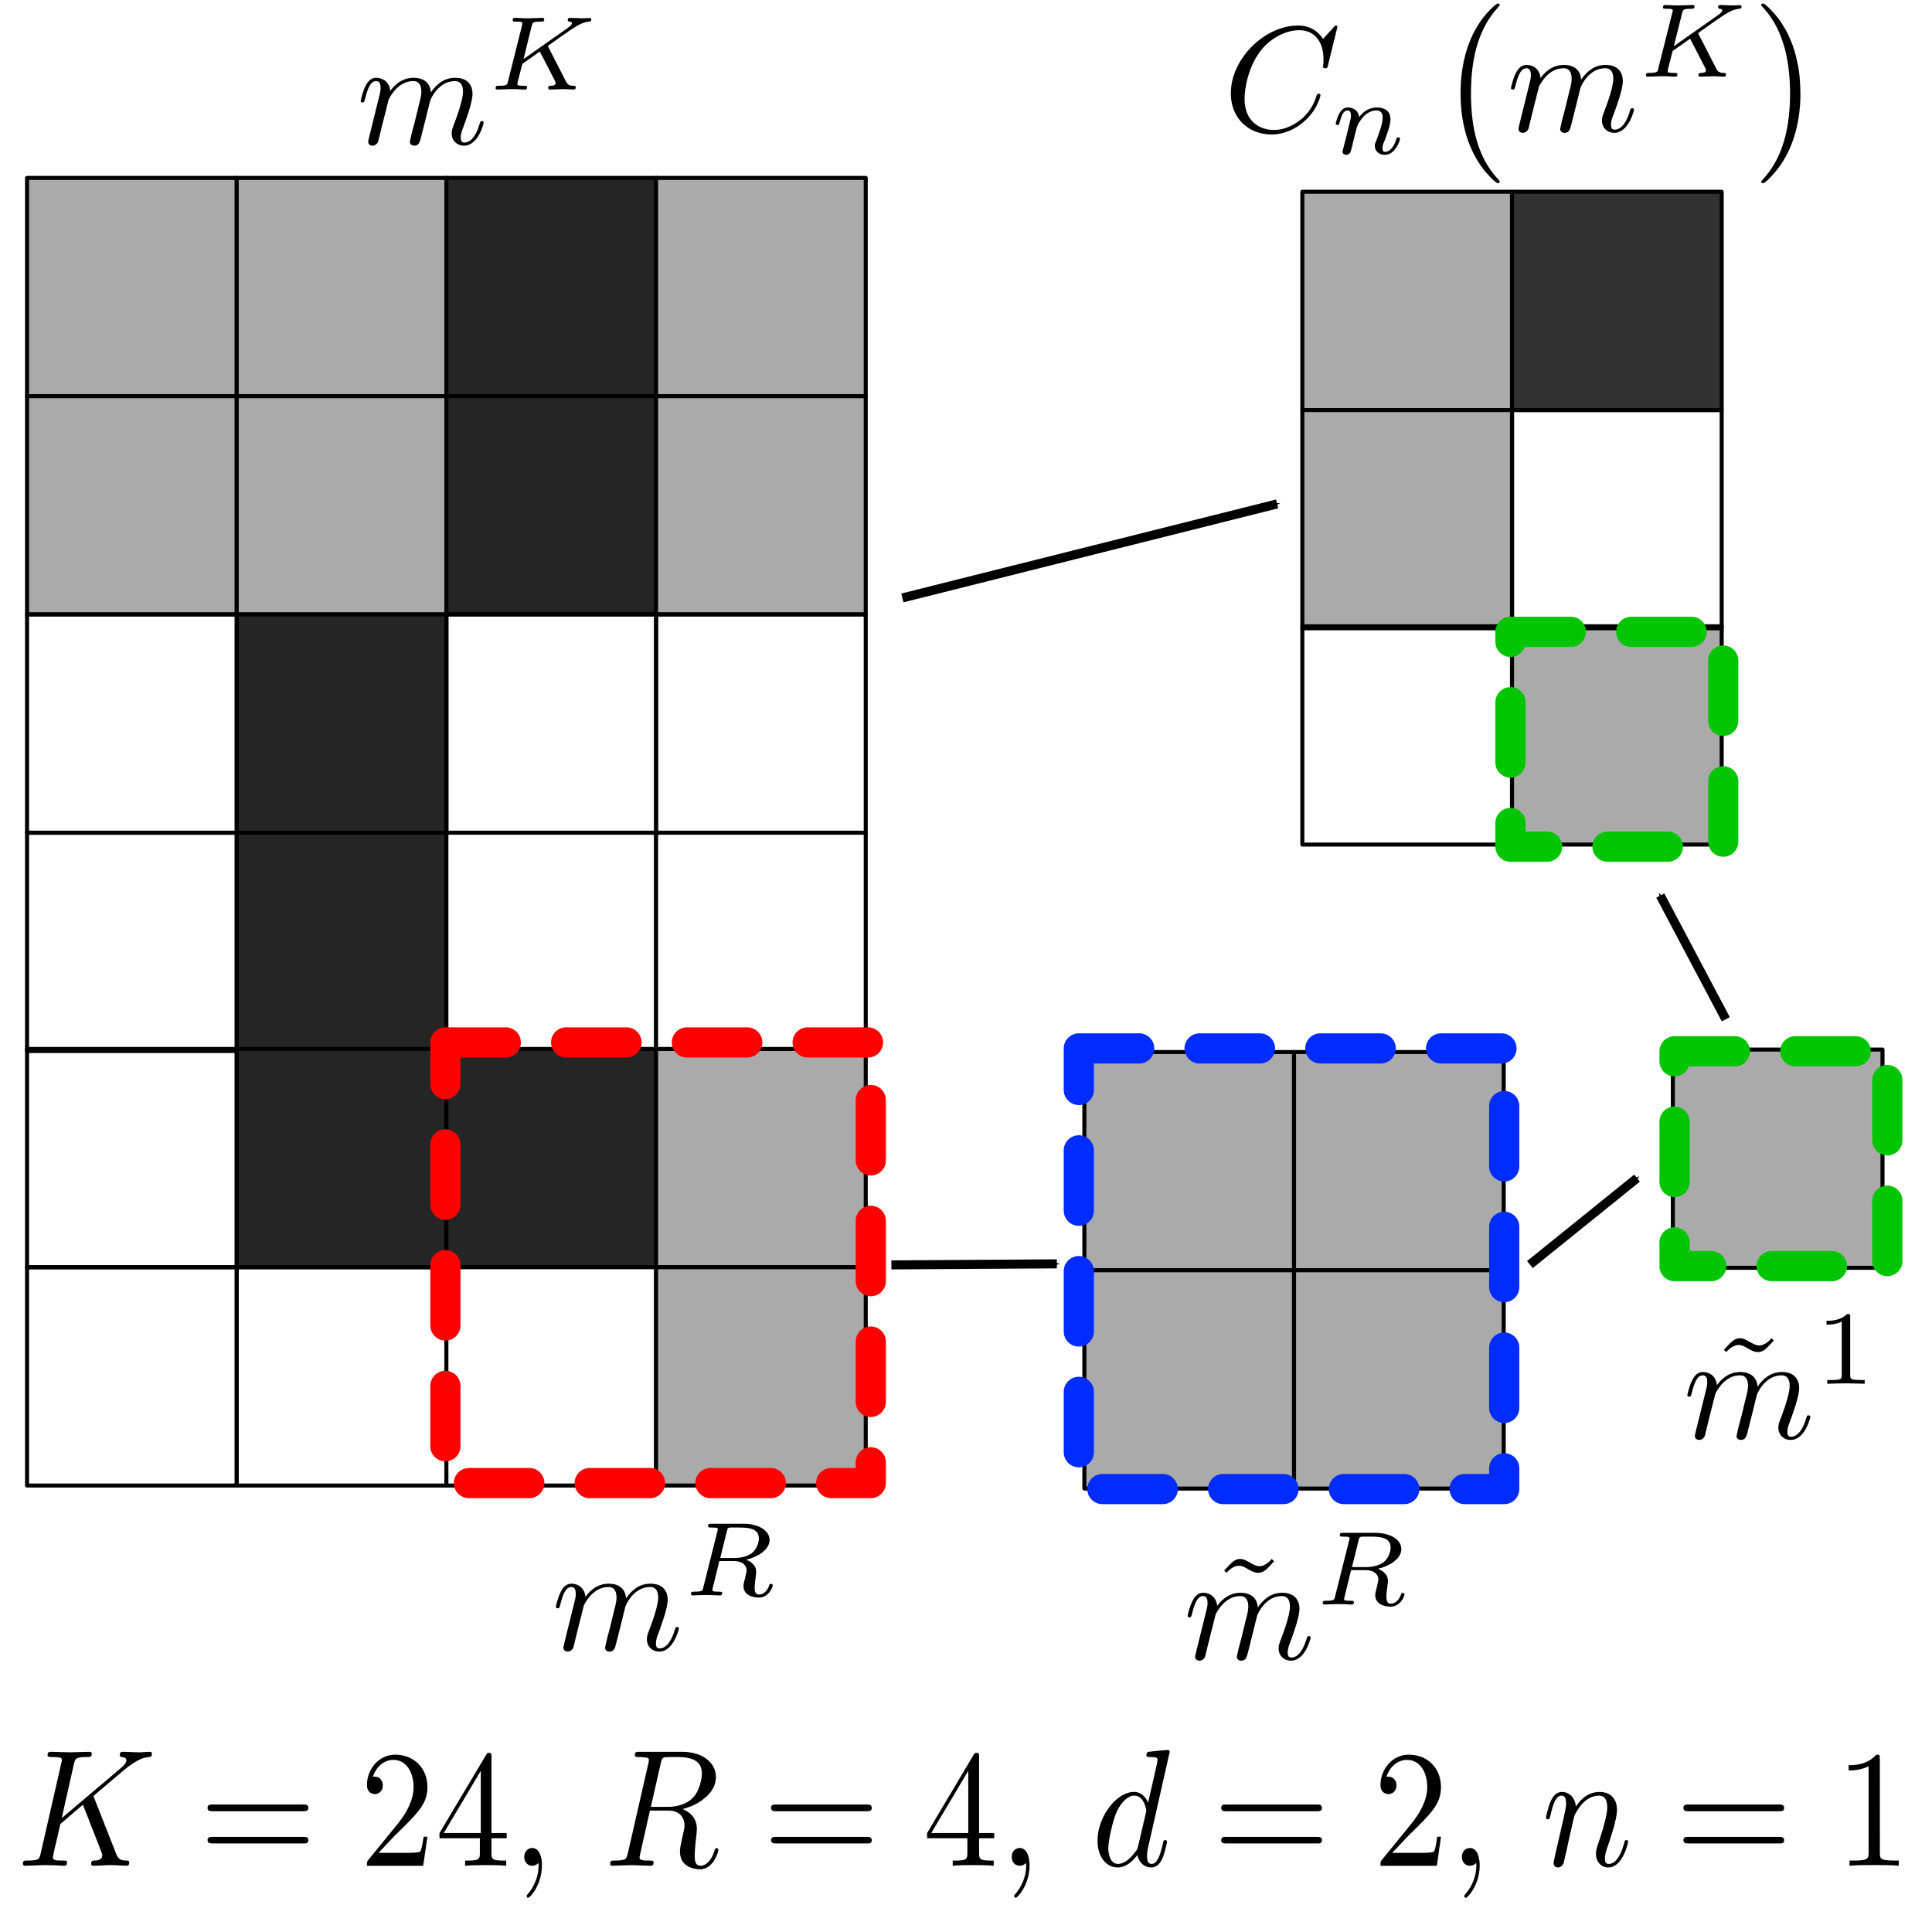 <?xml version="1.0" encoding="UTF-8" standalone="no"?>
<!-- Created with Inkscape (http://www.inkscape.org/) -->

<svg
   xmlns:ns0="http://www.iki.fi/pav/software/textext/"
   xmlns:dc="http://purl.org/dc/elements/1.1/"
   xmlns:cc="http://creativecommons.org/ns#"
   xmlns:rdf="http://www.w3.org/1999/02/22-rdf-syntax-ns#"
   xmlns:svg="http://www.w3.org/2000/svg"
   xmlns="http://www.w3.org/2000/svg"
   xmlns:sodipodi="http://sodipodi.sourceforge.net/DTD/sodipodi-0.dtd"
   xmlns:inkscape="http://www.inkscape.org/namespaces/inkscape"
   width="640"
   height="640"
   id="svg2"
   version="1.1"
   inkscape:version="0.48.3.1 r9886"
   sodipodi:docname="map_compression.pdf">
  <sodipodi:namedview
     id="base"
     pagecolor="#ffffff"
     bordercolor="#666666"
     borderopacity="1.0"
     inkscape:pageopacity="0.0"
     inkscape:pageshadow="2"
     inkscape:zoom="1"
     inkscape:cx="203.47938"
     inkscape:cy="310.41737"
     inkscape:document-units="px"
     inkscape:current-layer="layer1"
     showgrid="false"
     inkscape:snap-bbox="true"
     inkscape:bbox-paths="true"
     inkscape:bbox-nodes="true"
     inkscape:snap-bbox-edge-midpoints="true"
     inkscape:snap-bbox-midpoints="true"
     inkscape:window-width="1920"
     inkscape:window-height="1056"
     inkscape:window-x="0"
     inkscape:window-y="24"
     inkscape:window-maximized="1"
     inkscape:snap-global="false" />
  <defs
     id="defs4">
    <marker
       style="overflow:visible"
       id="Arrow1Mend"
       refX="0"
       refY="0"
       orient="auto"
       inkscape:stockid="Arrow1Mend">
      <path
         inkscape:connector-curvature="0"
         transform="matrix(-0.4,0,0,-0.4,-4,0)"
         style="fill-rule:evenodd;stroke:#000000;stroke-width:1pt"
         d="M 0,0 5,-5 -12.5,0 5,5 0,0 z"
         id="path4704" />
    </marker>
    <marker
       style="overflow:visible"
       id="Arrow1Mend-3"
       refX="0"
       refY="0"
       orient="auto"
       inkscape:stockid="Arrow1Mend">
      <path
         transform="matrix(-0.4,0,0,-0.4,-4,0)"
         style="fill-rule:evenodd;stroke:#000000;stroke-width:1pt"
         d="M 0,0 5,-5 -12.5,0 5,5 0,0 z"
         id="path4704-5"
         inkscape:connector-curvature="0" />
    </marker>
    <marker
       style="overflow:visible"
       id="marker5745"
       refX="0"
       refY="0"
       orient="auto"
       inkscape:stockid="Arrow1Mend">
      <path
         transform="matrix(-0.4,0,0,-0.4,-4,0)"
         style="fill-rule:evenodd;stroke:#000000;stroke-width:1pt"
         d="M 0,0 5,-5 -12.5,0 5,5 0,0 z"
         id="path5747"
         inkscape:connector-curvature="0" />
    </marker>
    <marker
       style="overflow:visible"
       id="marker5749"
       refX="0"
       refY="0"
       orient="auto"
       inkscape:stockid="Arrow1Mend">
      <path
         transform="matrix(-0.4,0,0,-0.4,-4,0)"
         style="fill-rule:evenodd;stroke:#000000;stroke-width:1pt"
         d="M 0,0 5,-5 -12.5,0 5,5 0,0 z"
         id="path5751"
         inkscape:connector-curvature="0" />
    </marker>
    <marker
       style="overflow:visible"
       id="marker5753"
       refX="0"
       refY="0"
       orient="auto"
       inkscape:stockid="Arrow1Mend">
      <path
         transform="matrix(-0.4,0,0,-0.4,-4,0)"
         style="fill-rule:evenodd;stroke:#000000;stroke-width:1pt"
         d="M 0,0 5,-5 -12.5,0 5,5 0,0 z"
         id="path5755"
         inkscape:connector-curvature="0" />
    </marker>
  </defs>
  <g
     transform="translate(0,-412.362)"
     inkscape:label="Layer 1"
     inkscape:groupmode="layer"
     id="layer1">
    <rect
       style="fill:#aaaaaa;fill-opacity:1;stroke:#000000;stroke-width:1.334;stroke-linecap:round;stroke-linejoin:round;stroke-miterlimit:4;stroke-opacity:1;stroke-dasharray:none;stroke-dashoffset:0"
       id="rect3004"
       width="69.456"
       height="72.305"
       x="8.963"
       y="471.293"
       ry="0" />
    <rect
       style="fill:#aaaaaa;fill-opacity:1;stroke:#000000;stroke-width:1.334;stroke-linecap:round;stroke-linejoin:round;stroke-miterlimit:4;stroke-opacity:1;stroke-dasharray:none;stroke-dashoffset:0"
       id="rect3004-1"
       width="69.456"
       height="72.305"
       x="78.419"
       y="471.293"
       ry="0" />
    <rect
       style="fill:#aaaaaa;stroke:#000000;stroke-width:1.334;stroke-linecap:round;stroke-linejoin:round;stroke-miterlimit:4;stroke-opacity:1;stroke-dasharray:none;stroke-dashoffset:0;fill-opacity:1"
       id="rect3004-7"
       width="69.456"
       height="72.305"
       x="8.963"
       y="543.599"
       ry="0" />
    <rect
       style="fill:#aaaaaa;fill-opacity:1;stroke:#000000;stroke-width:1.334;stroke-linecap:round;stroke-linejoin:round;stroke-miterlimit:4;stroke-opacity:1;stroke-dasharray:none;stroke-dashoffset:0"
       id="rect3004-1-3"
       width="69.456"
       height="72.305"
       x="78.419"
       y="543.599"
       ry="0" />
    <rect
       style="fill:#252525;fill-opacity:1;stroke:#000000;stroke-width:1.334;stroke-linecap:round;stroke-linejoin:round;stroke-miterlimit:4;stroke-opacity:1;stroke-dasharray:none;stroke-dashoffset:0"
       id="rect3004-6"
       width="69.456"
       height="72.305"
       x="147.875"
       y="471.293"
       ry="0" />
    <rect
       style="fill:#aaaaaa;fill-opacity:1;stroke:#000000;stroke-width:1.334;stroke-linecap:round;stroke-linejoin:round;stroke-miterlimit:4;stroke-opacity:1;stroke-dasharray:none;stroke-dashoffset:0"
       id="rect3004-1-5"
       width="69.456"
       height="72.305"
       x="217.332"
       y="471.293"
       ry="0" />
    <rect
       style="fill:#252525;fill-opacity:1;stroke:#000000;stroke-width:1.334;stroke-linecap:round;stroke-linejoin:round;stroke-miterlimit:4;stroke-opacity:1;stroke-dasharray:none;stroke-dashoffset:0"
       id="rect3004-7-2"
       width="69.456"
       height="72.305"
       x="147.875"
       y="543.599"
       ry="0" />
    <rect
       style="fill:#aaaaaa;fill-opacity:1;stroke:#000000;stroke-width:1.334;stroke-linecap:round;stroke-linejoin:round;stroke-miterlimit:4;stroke-opacity:1;stroke-dasharray:none;stroke-dashoffset:0"
       id="rect3004-1-3-0"
       width="69.456"
       height="72.305"
       x="217.332"
       y="543.599"
       ry="0" />
    <rect
       style="fill:none;stroke:#000000;stroke-width:1.334;stroke-linecap:round;stroke-linejoin:round;stroke-miterlimit:4;stroke-opacity:1;stroke-dasharray:none;stroke-dashoffset:0"
       id="rect3004-3"
       width="69.456"
       height="72.305"
       x="8.963"
       y="615.904"
       ry="0" />
    <rect
       style="fill:#252525;fill-opacity:1;stroke:#000000;stroke-width:1.334;stroke-linecap:round;stroke-linejoin:round;stroke-miterlimit:4;stroke-opacity:1;stroke-dasharray:none;stroke-dashoffset:0"
       id="rect3004-1-8"
       width="69.456"
       height="72.305"
       x="78.419"
       y="615.904"
       ry="0" />
    <rect
       style="fill:none;stroke:#000000;stroke-width:1.334;stroke-linecap:round;stroke-linejoin:round;stroke-miterlimit:4;stroke-opacity:1;stroke-dasharray:none;stroke-dashoffset:0"
       id="rect3004-7-9"
       width="69.456"
       height="72.305"
       x="8.963"
       y="688.21"
       ry="0" />
    <rect
       style="fill:#252525;fill-opacity:1;stroke:#000000;stroke-width:1.334;stroke-linecap:round;stroke-linejoin:round;stroke-miterlimit:4;stroke-opacity:1;stroke-dasharray:none;stroke-dashoffset:0"
       id="rect3004-1-3-4"
       width="69.456"
       height="72.305"
       x="78.419"
       y="688.21"
       ry="0" />
    <rect
       style="fill:none;stroke:#000000;stroke-width:1.334;stroke-linecap:round;stroke-linejoin:round;stroke-miterlimit:4;stroke-opacity:1;stroke-dasharray:none;stroke-dashoffset:0"
       id="rect3004-6-3"
       width="69.456"
       height="72.305"
       x="147.875"
       y="615.904"
       ry="0" />
    <rect
       style="fill:none;stroke:#000000;stroke-width:1.334;stroke-linecap:round;stroke-linejoin:round;stroke-miterlimit:4;stroke-opacity:1;stroke-dasharray:none;stroke-dashoffset:0"
       id="rect3004-1-5-0"
       width="69.456"
       height="72.305"
       x="217.332"
       y="615.904"
       ry="0" />
    <rect
       style="fill:#ffffff;fill-opacity:1;stroke:#000000;stroke-width:1.334;stroke-linecap:round;stroke-linejoin:round;stroke-miterlimit:4;stroke-opacity:1;stroke-dasharray:none;stroke-dashoffset:0"
       id="rect3004-7-2-1"
       width="69.456"
       height="72.305"
       x="147.875"
       y="688.21"
       ry="0" />
    <rect
       style="fill:#ffffff;fill-opacity:1;stroke:#000000;stroke-width:1.334;stroke-linecap:round;stroke-linejoin:round;stroke-miterlimit:4;stroke-opacity:1;stroke-dasharray:none;stroke-dashoffset:0"
       id="rect3004-1-3-0-8"
       width="69.456"
       height="72.305"
       x="217.332"
       y="688.21"
       ry="0" />
    <rect
       style="fill:#aaaaaa;fill-opacity:1;stroke:#000000;stroke-width:1.334;stroke-linecap:round;stroke-linejoin:round;stroke-miterlimit:4;stroke-opacity:1;stroke-dasharray:none;stroke-dashoffset:0"
       id="rect3004-6-3-8"
       width="69.456"
       height="72.305"
       x="359.213"
       y="760.857"
       ry="0" />
    <rect
       style="fill:#aaaaaa;fill-opacity:1;stroke:#000000;stroke-width:1.334;stroke-linecap:round;stroke-linejoin:round;stroke-miterlimit:4;stroke-opacity:1;stroke-dasharray:none;stroke-dashoffset:0"
       id="rect3004-1-5-0-4"
       width="69.456"
       height="72.305"
       x="428.669"
       y="760.857"
       ry="0" />
    <rect
       style="fill:#aaaaaa;fill-opacity:1;stroke:#000000;stroke-width:1.334;stroke-linecap:round;stroke-linejoin:round;stroke-miterlimit:4;stroke-opacity:1;stroke-dasharray:none;stroke-dashoffset:0"
       id="rect3004-7-2-1-7"
       width="69.456"
       height="72.305"
       x="359.213"
       y="833.163"
       ry="0" />
    <rect
       style="fill:#aaaaaa;fill-opacity:1;stroke:#000000;stroke-width:1.334;stroke-linecap:round;stroke-linejoin:round;stroke-miterlimit:4;stroke-opacity:1;stroke-dasharray:none;stroke-dashoffset:0"
       id="rect3004-1-3-0-8-8"
       width="69.456"
       height="72.305"
       x="428.669"
       y="833.163"
       ry="0" />
    <rect
       style="fill:#aaaaaa;fill-opacity:1;stroke:#000000;stroke-width:1.334;stroke-linecap:round;stroke-linejoin:round;stroke-miterlimit:4;stroke-opacity:1;stroke-dasharray:none;stroke-dashoffset:0"
       id="rect3004-6-3-8-3"
       width="69.456"
       height="72.305"
       x="554.147"
       y="760.037"
       ry="0" />
    <g
       style="font-style:normal;font-variant:normal;font-weight:normal;font-stretch:normal;letter-spacing:normal;word-spacing:normal;text-anchor:start;fill:none;stroke:#000000;stroke-linecap:butt;stroke-linejoin:miter;stroke-miterlimit:10.433;stroke-opacity:1;stroke-dasharray:none;stroke-dashoffset:0"
       id="content"
       transform="matrix(5,0,0,-5,-999.125,3746.276)"
       xml:space="preserve"
       stroke-miterlimit="10.433"
       font-style="normal"
       font-variant="normal"
       font-weight="normal"
       font-stretch="normal"
       font-size-adjust="none"
       letter-spacing="normal"
       word-spacing="normal"
       ns0:text="$m^{K}$"
       ns0:preamble="/home/erik/.config/inkscape/extensions/anyname.ini">
<path
   style="fill:#000000;stroke-width:0"
   inkscape:connector-curvature="0"
   d="m 224.31,657.82 0,-0.01 -0.01,-0.02 0,-0.01 0,-0.02 -0.01,-0.03 -0.01,-0.03 -0.01,-0.03 0,-0.04 -0.01,-0.03 -0.01,-0.03 0,-0.01 -0.01,-0.02 0,-0.01 0,-0.02 0,-0.01 -0.01,-0.01 0,-0.02 0,-0.01 0,-0.01 -0.01,-0.01 0,-0.01 0,-0.01 0,-0.01 0,0 0,-0.01 0,-0.01 c 0,-0.17 0.14,-0.26 0.29,-0.26 0.12,0 0.29,0.08 0.37,0.27 0,0.02 0.12,0.49 0.18,0.74 l 0.22,0.89 c 0.06,0.22 0.12,0.44 0.17,0.67 0.04,0.17 0.12,0.46 0.13,0.5 0.15,0.3 0.68,1.21 1.62,1.21 0.45,0 0.54,-0.37 0.54,-0.7 0,-0.25 -0.07,-0.53 -0.15,-0.82 l -0.28,-1.16 -0.2,-0.75 c -0.04,-0.2 -0.13,-0.54 -0.13,-0.59 0,-0.17 0.14,-0.26 0.29,-0.26 0.31,0 0.37,0.24 0.45,0.56 0.14,0.56 0.51,2.01 0.6,2.4 0.03,0.13 0.55,1.32 1.64,1.32 0.43,0 0.54,-0.34 0.54,-0.7 0,-0.56 -0.42,-1.7 -0.62,-2.22 -0.09,-0.24 -0.13,-0.35 -0.13,-0.55 0,-0.47 0.35,-0.81 0.82,-0.81 0.93,0 1.3,1.45 1.3,1.53 0,0.1 -0.09,0.1 -0.12,0.1 -0.1,0 -0.1,-0.04 -0.15,-0.18 -0.15,-0.53 -0.47,-1.24 -1.01,-1.24 -0.17,0 -0.24,0.1 -0.24,0.33 0,0.25 0.09,0.49 0.18,0.71 0.18,0.51 0.6,1.62 0.6,2.18 0,0.65 -0.39,1.07 -1.14,1.07 -0.75,0 -1.25,-0.44 -1.62,-0.97 -0.01,0.13 -0.04,0.47 -0.32,0.71 -0.25,0.21 -0.57,0.26 -0.82,0.26 -0.89,0 -1.38,-0.64 -1.55,-0.87 -0.05,0.57 -0.47,0.87 -0.92,0.87 -0.45,0 -0.64,-0.39 -0.73,-0.57 -0.18,-0.35 -0.31,-0.93 -0.31,-0.96 0,-0.1 0.1,-0.1 0.12,-0.1 0.1,0 0.11,0.01 0.17,0.22 0.17,0.71 0.37,1.19 0.73,1.19 0.16,0 0.3,-0.08 0.3,-0.46 0,-0.21 -0.03,-0.32 -0.16,-0.83 z"
   id="path4105" />
<path
   style="fill:#000000;stroke-width:0"
   inkscape:connector-curvature="0"
   d="m 236.16,663.65 0,0 0,0.01 0,0 -0.01,0.01 0,0 0,0 0,0.01 -0.01,0 0,0.01 0,0 0,0 0,0.01 0,0 -0.01,0 0,0 0,0.01 0,0 0,0 0,0 0,0.01 0,0 0,0 -0.01,0 0,0 0,0 0,0 0,0.01 0,0 0,0 0,0 0,0 0,0 c 0,0.01 0.01,0.02 0.17,0.13 l 0.7,0.5 c 0.92,0.64 1.35,0.95 1.85,0.99 0.07,0.01 0.16,0.01 0.16,0.15 0,0.06 -0.05,0.09 -0.09,0.09 -0.15,0 -0.33,-0.02 -0.48,-0.02 -0.19,0 -0.66,0.03 -0.85,0.03 -0.04,0 -0.14,0 -0.14,-0.15 0,-0.01 0,-0.09 0.1,-0.1 0.08,-0.01 0.18,-0.02 0.18,-0.1 0,-0.12 -0.22,-0.28 -0.31,-0.34 l -2.9,-2.04 0.54,2.19 c 0.07,0.23 0.07,0.29 0.62,0.29 0.11,0 0.21,0 0.21,0.15 0,0.06 -0.04,0.1 -0.11,0.1 -0.21,0 -0.72,-0.03 -0.92,-0.03 -0.11,0 -0.36,0 -0.48,0.01 -0.14,0.01 -0.3,0.02 -0.44,0.02 -0.04,0 -0.14,0 -0.14,-0.15 0,-0.1 0.07,-0.1 0.23,-0.1 0.11,0 0.14,0 0.26,-0.01 0.14,-0.02 0.15,-0.03 0.15,-0.1 0,-0.02 0,-0.05 -0.02,-0.15 l -0.93,-3.7 c -0.05,-0.23 -0.07,-0.29 -0.61,-0.29 -0.13,0 -0.21,0 -0.21,-0.15 0,-0.01 0,-0.1 0.11,-0.1 0.2,0 0.7,0.03 0.91,0.03 0.11,0 0.36,0 0.48,-0.01 0.14,-0.01 0.31,-0.02 0.44,-0.02 0.04,0 0.15,0 0.15,0.15 0,0.1 -0.09,0.1 -0.22,0.1 -0.01,0 -0.14,0 -0.27,0.01 -0.16,0.02 -0.16,0.04 -0.16,0.11 0,0.06 0.07,0.31 0.33,1.33 l 1.16,0.82 1.01,-1.96 c 0.04,-0.09 0.04,-0.09 0.04,-0.13 0,-0.16 -0.19,-0.18 -0.32,-0.18 -0.08,0 -0.18,0 -0.18,-0.15 0,-0.01 0.01,-0.1 0.12,-0.1 0.2,0 0.7,0.03 0.89,0.03 0.21,0 0.49,-0.03 0.68,-0.03 0.1,0 0.14,0.05 0.14,0.15 0,0.1 -0.09,0.1 -0.16,0.1 -0.12,0 -0.34,0.01 -0.46,0.23 z"
   id="path4107" />
</g>    <g
       style="font-style:normal;font-variant:normal;font-weight:normal;font-stretch:normal;letter-spacing:normal;word-spacing:normal;text-anchor:start;fill:none;stroke:#000000;stroke-linecap:butt;stroke-linejoin:miter;stroke-miterlimit:10.433;stroke-opacity:1;stroke-dasharray:none;stroke-dashoffset:0"
       ns0:preamble="/home/erik/.config/inkscape/extensions/anyname.ini"
       ns0:text="$m^{R}$"
       word-spacing="normal"
       letter-spacing="normal"
       font-size-adjust="none"
       font-stretch="normal"
       font-weight="normal"
       font-variant="normal"
       font-style="normal"
       stroke-miterlimit="10.433"
       xml:space="preserve"
       transform="matrix(5,0,0,-5,-934.465,4245.127)"
       id="g4191">
<path
   id="path4193"
   d="m 224.31,657.82 0,-0.01 -0.01,-0.02 0,-0.01 0,-0.02 -0.01,-0.03 -0.01,-0.03 -0.01,-0.03 0,-0.04 -0.01,-0.03 -0.01,-0.03 0,-0.01 -0.01,-0.02 0,-0.01 0,-0.02 0,-0.01 -0.01,-0.01 0,-0.02 0,-0.01 0,-0.01 -0.01,-0.01 0,-0.01 0,-0.01 0,-0.01 0,0 0,-0.01 0,-0.01 c 0,-0.17 0.14,-0.26 0.29,-0.26 0.12,0 0.29,0.08 0.37,0.27 0,0.02 0.12,0.49 0.18,0.74 l 0.22,0.89 c 0.06,0.22 0.12,0.44 0.17,0.67 0.04,0.17 0.12,0.46 0.13,0.5 0.15,0.3 0.68,1.21 1.62,1.21 0.45,0 0.54,-0.37 0.54,-0.7 0,-0.25 -0.07,-0.53 -0.15,-0.82 l -0.28,-1.16 -0.2,-0.75 c -0.04,-0.2 -0.13,-0.54 -0.13,-0.59 0,-0.17 0.14,-0.26 0.29,-0.26 0.31,0 0.37,0.24 0.45,0.56 0.14,0.56 0.51,2.01 0.6,2.4 0.03,0.13 0.55,1.32 1.64,1.32 0.43,0 0.54,-0.34 0.54,-0.7 0,-0.56 -0.42,-1.7 -0.62,-2.22 -0.09,-0.24 -0.13,-0.35 -0.13,-0.55 0,-0.47 0.35,-0.81 0.82,-0.81 0.93,0 1.3,1.45 1.3,1.53 0,0.1 -0.09,0.1 -0.12,0.1 -0.1,0 -0.1,-0.04 -0.15,-0.18 -0.15,-0.53 -0.47,-1.24 -1.01,-1.24 -0.17,0 -0.24,0.1 -0.24,0.33 0,0.25 0.09,0.49 0.18,0.71 0.18,0.51 0.6,1.62 0.6,2.18 0,0.65 -0.39,1.07 -1.14,1.07 -0.75,0 -1.25,-0.44 -1.62,-0.97 -0.01,0.13 -0.04,0.47 -0.32,0.71 -0.25,0.21 -0.57,0.26 -0.82,0.26 -0.89,0 -1.38,-0.64 -1.55,-0.87 -0.05,0.57 -0.47,0.87 -0.92,0.87 -0.45,0 -0.64,-0.39 -0.73,-0.57 -0.18,-0.35 -0.31,-0.93 -0.31,-0.96 0,-0.1 0.1,-0.1 0.12,-0.1 0.1,0 0.11,0.01 0.17,0.22 0.17,0.71 0.37,1.19 0.73,1.19 0.16,0 0.3,-0.08 0.3,-0.46 0,-0.21 -0.03,-0.32 -0.16,-0.83 z"
   inkscape:connector-curvature="0"
   style="fill:#000000;stroke-width:0" />
<path
   id="path4195"
   d="m 236.32,663.22 0.07,0.01 0.08,0.03 0.08,0.02 0.07,0.02 0.08,0.03 0.07,0.03 0.07,0.02 0.07,0.04 0.07,0.03 0.07,0.03 0.06,0.04 0.07,0.03 0.06,0.04 0.06,0.04 0.06,0.04 0.05,0.04 0.05,0.05 0.05,0.04 0.05,0.05 0.05,0.04 0.04,0.05 0.04,0.05 0.03,0.05 0.03,0.05 0.03,0.05 0.03,0.06 0.02,0.05 0.02,0.05 0.01,0.06 0.01,0.06 0.01,0.05 0,0.06 c 0,0.6 -0.71,1.07 -1.72,1.07 h -2.14 c -0.13,0 -0.22,0 -0.22,-0.15 0,-0.1 0.08,-0.1 0.22,-0.1 0.01,0 0.14,0 0.27,-0.01 0.14,-0.02 0.16,-0.03 0.16,-0.1 0,-0.02 0,-0.05 -0.03,-0.15 l -0.93,-3.7 c -0.05,-0.23 -0.06,-0.29 -0.61,-0.29 -0.12,0 -0.21,0 -0.21,-0.14 0,-0.07 0.05,-0.11 0.12,-0.11 0.13,0 0.29,0.02 0.43,0.02 0.13,0 0.33,0.01 0.46,0.01 0.14,0 0.3,-0.01 0.44,-0.01 0.15,0 0.32,-0.02 0.47,-0.02 0.03,0 0.15,0 0.15,0.15 0,0.1 -0.08,0.1 -0.23,0.1 -0.12,0 -0.14,0 -0.27,0.01 -0.15,0.03 -0.15,0.04 -0.15,0.11 0,0.01 0,0.05 0.03,0.15 l 0.43,1.76 h 0.95 l 0.01,0.2 h -0.9 l 0.44,1.78 c 0.05,0.2 0.07,0.22 0.22,0.24 h 0.45 c 0.65,0 1.45,0 1.45,-0.72 0,-0.28 -0.14,-0.72 -0.46,-0.97 -0.29,-0.22 -0.72,-0.33 -1.2,-0.33 l -0.01,-0.2 c 0.6,0 0.86,-0.3 0.86,-0.62 0,-0.09 -0.07,-0.33 -0.1,-0.49 -0.08,-0.32 -0.11,-0.43 -0.11,-0.54 0,-0.55 0.51,-0.77 1.02,-0.77 0.64,0 0.92,0.68 0.92,0.81 0,0.02 -0.01,0.1 -0.12,0.1 -0.09,0 -0.1,-0.05 -0.12,-0.12 -0.1,-0.31 -0.36,-0.59 -0.65,-0.59 -0.18,0 -0.31,0.07 -0.31,0.45 0,0.17 0.04,0.53 0.07,0.72 0.03,0.19 0.03,0.26 0.03,0.33 0,0.08 0,0.31 -0.2,0.51 -0.13,0.15 -0.32,0.24 -0.47,0.3 z"
   inkscape:connector-curvature="0"
   style="fill:#000000;stroke-width:0" />
</g>    <rect
       style="fill:#aaaaaa;fill-opacity:1;stroke:#000000;stroke-width:1.334;stroke-linecap:round;stroke-linejoin:round;stroke-miterlimit:4;stroke-opacity:1;stroke-dasharray:none;stroke-dashoffset:0"
       id="rect3004-6-3-8-6"
       width="69.456"
       height="72.305"
       x="431.419"
       y="475.884"
       ry="0" />
    <rect
       style="fill:#323232;fill-opacity:1;stroke:#000000;stroke-width:1.334;stroke-linecap:round;stroke-linejoin:round;stroke-miterlimit:4;stroke-opacity:1;stroke-dasharray:none;stroke-dashoffset:0"
       id="rect3004-1-5-0-4-4"
       width="69.456"
       height="72.305"
       x="500.875"
       y="475.884"
       ry="0" />
    <rect
       style="fill:#aaaaaa;stroke:#000000;stroke-width:1.334;stroke-linecap:round;stroke-linejoin:round;stroke-miterlimit:4;stroke-opacity:1;stroke-dasharray:none;stroke-dashoffset:0;fill-opacity:1"
       id="rect3004-7-2-1-7-5"
       width="69.456"
       height="72.305"
       x="431.419"
       y="548.19"
       ry="0" />
    <rect
       style="fill:none;stroke:#002cff;stroke-width:10;stroke-linecap:round;stroke-linejoin:round;stroke-miterlimit:4;stroke-opacity:1;stroke-dasharray:20,20;stroke-dashoffset:0"
       id="rect4012-3"
       width="140.916"
       height="145.967"
       x="357.376"
       y="759.668" />
    <rect
       style="fill:none;stroke:#00c500;stroke-width:10;stroke-linecap:round;stroke-linejoin:round;stroke-miterlimit:4;stroke-opacity:1;stroke-dasharray:20,20;stroke-dashoffset:0"
       id="rect4012-3-0"
       width="70.489"
       height="71.17"
       x="554.715"
       y="760.605" />
    <path
       inkscape:connector-curvature="0"
       id="path4683"
       d="m 295.282,831.378 54.81,-0.35"
       style="fill:none;stroke:#000000;stroke-width:3;stroke-linecap:butt;stroke-linejoin:miter;stroke-miterlimit:4;stroke-opacity:1;stroke-dasharray:none;marker-end:url(#Arrow1Mend)" />
    <path
       inkscape:connector-curvature="0"
       id="path4685"
       d="m 506.797,831.268 35.488,-28.632"
       style="fill:none;stroke:#000000;stroke-width:3;stroke-linecap:butt;stroke-linejoin:miter;stroke-miterlimit:4;stroke-opacity:1;stroke-dasharray:none;marker-end:url(#Arrow1Mend)" />
    <path
       inkscape:connector-curvature="0"
       id="path4687"
       d="M 571.69,750.004 549.991,709.02"
       style="fill:none;stroke:#000000;stroke-width:3;stroke-linecap:butt;stroke-linejoin:miter;stroke-miterlimit:4;stroke-opacity:1;stroke-dasharray:none;marker-end:url(#Arrow1Mend)" />
    <g
       style="font-style:normal;font-variant:normal;font-weight:normal;font-stretch:normal;letter-spacing:normal;word-spacing:normal;text-anchor:start;fill:none;stroke:#000000;stroke-linecap:butt;stroke-linejoin:miter;stroke-miterlimit:10.433;stroke-opacity:1;stroke-dasharray:none;stroke-dashoffset:0"
       ns0:preamble="/home/erik/.config/inkscape/extensions/anyname.ini"
       ns0:text="$\\tilde{m}^{R}$"
       word-spacing="normal"
       letter-spacing="normal"
       font-size-adjust="none"
       font-stretch="normal"
       font-weight="normal"
       font-variant="normal"
       font-style="normal"
       stroke-miterlimit="10.433"
       xml:space="preserve"
       transform="matrix(5,0,0,-5,-725.189,4248.135)"
       id="g3289">
<path
   style="fill:#000000;stroke-width:0"
   inkscape:connector-curvature="0"
   id="path3291"
   d="m 229.45,663.72 -0.16,0.15 c 0,-0.01 -0.37,-0.48 -0.81,-0.48 -0.23,0 -0.48,0.15 -0.65,0.25 -0.27,0.16 -0.45,0.23 -0.62,0.23 -0.37,0 -0.56,-0.22 -1.07,-0.77 l 0.16,-0.15 c 0,0.01 0.38,0.47 0.82,0.47 0.23,0 0.47,-0.14 0.64,-0.25 0.27,-0.15 0.45,-0.22 0.62,-0.22 0.38,0 0.57,0.21 1.07,0.77 z" />
<path
   style="fill:#000000;stroke-width:0"
   inkscape:connector-curvature="0"
   id="path3293"
   d="m 224.31,657.82 0,-0.01 -0.01,-0.02 0,-0.01 0,-0.02 -0.01,-0.03 -0.01,-0.03 -0.01,-0.03 0,-0.04 -0.01,-0.03 -0.01,-0.03 0,-0.01 -0.01,-0.02 0,-0.01 0,-0.02 0,-0.01 -0.01,-0.01 0,-0.02 0,-0.01 0,-0.01 -0.01,-0.01 0,-0.01 0,-0.01 0,-0.01 0,0 0,-0.01 0,-0.01 c 0,-0.17 0.14,-0.26 0.29,-0.26 0.12,0 0.29,0.08 0.37,0.27 0,0.02 0.12,0.49 0.18,0.74 l 0.22,0.89 c 0.06,0.22 0.12,0.44 0.17,0.67 0.04,0.17 0.12,0.46 0.13,0.5 0.15,0.3 0.68,1.21 1.62,1.21 0.45,0 0.54,-0.37 0.54,-0.7 0,-0.25 -0.07,-0.53 -0.15,-0.82 l -0.28,-1.16 -0.2,-0.75 c -0.04,-0.2 -0.13,-0.54 -0.13,-0.59 0,-0.17 0.14,-0.26 0.29,-0.26 0.31,0 0.37,0.24 0.45,0.56 0.14,0.56 0.51,2.01 0.6,2.4 0.03,0.13 0.55,1.32 1.64,1.32 0.43,0 0.54,-0.34 0.54,-0.7 0,-0.56 -0.42,-1.7 -0.62,-2.22 -0.09,-0.24 -0.13,-0.35 -0.13,-0.55 0,-0.47 0.35,-0.81 0.82,-0.81 0.93,0 1.3,1.45 1.3,1.53 0,0.1 -0.09,0.1 -0.12,0.1 -0.1,0 -0.1,-0.04 -0.15,-0.18 -0.15,-0.53 -0.47,-1.24 -1.01,-1.24 -0.17,0 -0.24,0.1 -0.24,0.33 0,0.25 0.09,0.49 0.18,0.71 0.18,0.51 0.6,1.62 0.6,2.18 0,0.65 -0.39,1.07 -1.14,1.07 -0.75,0 -1.25,-0.44 -1.62,-0.97 -0.01,0.13 -0.04,0.47 -0.32,0.71 -0.25,0.21 -0.57,0.26 -0.82,0.26 -0.89,0 -1.38,-0.64 -1.55,-0.87 -0.05,0.57 -0.47,0.87 -0.92,0.87 -0.45,0 -0.64,-0.39 -0.73,-0.57 -0.18,-0.35 -0.31,-0.93 -0.31,-0.96 0,-0.1 0.1,-0.1 0.12,-0.1 0.1,0 0.11,0.01 0.17,0.22 0.17,0.71 0.37,1.19 0.73,1.19 0.16,0 0.3,-0.08 0.3,-0.46 0,-0.21 -0.03,-0.32 -0.16,-0.83 z" />
<path
   style="fill:#000000;stroke-width:0"
   inkscape:connector-curvature="0"
   id="path3295"
   d="m 236.32,663.22 0.07,0.01 0.08,0.03 0.08,0.02 0.07,0.02 0.08,0.03 0.07,0.03 0.07,0.02 0.07,0.04 0.07,0.03 0.07,0.03 0.06,0.04 0.07,0.03 0.06,0.04 0.06,0.04 0.06,0.04 0.05,0.04 0.05,0.05 0.05,0.04 0.05,0.05 0.05,0.04 0.04,0.05 0.04,0.05 0.03,0.05 0.03,0.05 0.03,0.05 0.03,0.06 0.02,0.05 0.02,0.05 0.01,0.06 0.01,0.06 0.01,0.05 0,0.06 c 0,0.6 -0.71,1.07 -1.72,1.07 h -2.14 c -0.13,0 -0.22,0 -0.22,-0.15 0,-0.1 0.08,-0.1 0.22,-0.1 0.01,0 0.14,0 0.27,-0.01 0.14,-0.02 0.16,-0.03 0.16,-0.1 0,-0.02 0,-0.05 -0.03,-0.15 l -0.93,-3.7 c -0.05,-0.23 -0.06,-0.29 -0.61,-0.29 -0.12,0 -0.21,0 -0.21,-0.14 0,-0.07 0.05,-0.11 0.12,-0.11 0.13,0 0.29,0.02 0.43,0.02 0.13,0 0.33,0.01 0.46,0.01 0.14,0 0.3,-0.01 0.44,-0.01 0.15,0 0.32,-0.02 0.47,-0.02 0.03,0 0.15,0 0.15,0.15 0,0.1 -0.08,0.1 -0.23,0.1 -0.12,0 -0.14,0 -0.27,0.01 -0.15,0.03 -0.15,0.04 -0.15,0.11 0,0.01 0,0.05 0.03,0.15 l 0.43,1.76 h 0.95 l 0.01,0.2 h -0.9 l 0.44,1.78 c 0.05,0.2 0.07,0.22 0.22,0.24 h 0.45 c 0.65,0 1.45,0 1.45,-0.72 0,-0.28 -0.14,-0.72 -0.46,-0.97 -0.29,-0.22 -0.72,-0.33 -1.2,-0.33 l -0.01,-0.2 c 0.6,0 0.86,-0.3 0.86,-0.62 0,-0.09 -0.07,-0.33 -0.1,-0.49 -0.08,-0.32 -0.11,-0.43 -0.11,-0.54 0,-0.55 0.51,-0.77 1.02,-0.77 0.64,0 0.92,0.68 0.92,0.81 0,0.02 -0.01,0.1 -0.12,0.1 -0.09,0 -0.1,-0.05 -0.12,-0.12 -0.1,-0.31 -0.36,-0.59 -0.65,-0.59 -0.18,0 -0.31,0.07 -0.31,0.45 0,0.17 0.04,0.53 0.07,0.72 0.03,0.19 0.03,0.26 0.03,0.33 0,0.08 0,0.31 -0.2,0.51 -0.13,0.15 -0.32,0.24 -0.47,0.3 z" />
</g>    <rect
       style="fill:none;stroke:#000000;stroke-width:1.334;stroke-linecap:round;stroke-linejoin:round;stroke-miterlimit:4;stroke-opacity:1;stroke-dasharray:none;stroke-dashoffset:0"
       id="rect3004-3-3"
       width="69.456"
       height="72.305"
       x="8.963"
       y="759.849"
       ry="0" />
    <rect
       style="fill:#252525;fill-opacity:1;stroke:#000000;stroke-width:1.334;stroke-linecap:round;stroke-linejoin:round;stroke-miterlimit:4;stroke-opacity:1;stroke-dasharray:none;stroke-dashoffset:0"
       id="rect3004-1-8-2"
       width="69.456"
       height="72.305"
       x="78.419"
       y="759.849"
       ry="0" />
    <rect
       style="fill:none;stroke:#000000;stroke-width:1.334;stroke-linecap:round;stroke-linejoin:round;stroke-miterlimit:4;stroke-opacity:1;stroke-dasharray:none;stroke-dashoffset:0"
       id="rect3004-7-9-8"
       width="69.456"
       height="72.305"
       x="8.963"
       y="832.155"
       ry="0" />
    <rect
       style="fill:none;stroke:#000000;stroke-width:1.334;stroke-linecap:round;stroke-linejoin:round;stroke-miterlimit:4;stroke-opacity:1;stroke-dasharray:none;stroke-dashoffset:0"
       id="rect3004-1-3-4-1"
       width="69.456"
       height="72.305"
       x="78.419"
       y="832.155"
       ry="0" />
    <rect
       style="fill:#252525;fill-opacity:1;stroke:#000000;stroke-width:1.334;stroke-linecap:round;stroke-linejoin:round;stroke-miterlimit:4;stroke-opacity:1;stroke-dasharray:none;stroke-dashoffset:0"
       id="rect3004-6-3-7"
       width="69.456"
       height="72.305"
       x="147.875"
       y="759.849"
       ry="0" />
    <rect
       style="fill:#aaaaaa;fill-opacity:1;stroke:#000000;stroke-width:1.334;stroke-linecap:round;stroke-linejoin:round;stroke-miterlimit:4;stroke-opacity:1;stroke-dasharray:none;stroke-dashoffset:0"
       id="rect3004-1-5-0-7"
       width="69.456"
       height="72.305"
       x="217.332"
       y="759.849"
       ry="0" />
    <rect
       style="fill:#ffffff;fill-opacity:1;stroke:#000000;stroke-width:1.334;stroke-linecap:round;stroke-linejoin:round;stroke-miterlimit:4;stroke-opacity:1;stroke-dasharray:none;stroke-dashoffset:0"
       id="rect3004-7-2-1-8"
       width="69.456"
       height="72.305"
       x="147.875"
       y="832.155"
       ry="0" />
    <rect
       style="fill:#aaaaaa;fill-opacity:1;stroke:#000000;stroke-width:1.334;stroke-linecap:round;stroke-linejoin:round;stroke-miterlimit:4;stroke-opacity:1;stroke-dasharray:none;stroke-dashoffset:0"
       id="rect3004-1-3-0-8-88"
       width="69.456"
       height="72.305"
       x="217.332"
       y="832.155"
       ry="0" />
    <rect
       style="fill:none;stroke:#ff0000;stroke-width:10;stroke-linecap:round;stroke-linejoin:round;stroke-miterlimit:4;stroke-opacity:1;stroke-dasharray:20,20;stroke-dashoffset:0"
       id="rect4012"
       width="140.916"
       height="145.967"
       x="147.54"
       y="757.682" />
    <rect
       style="fill:none;stroke:#000000;stroke-width:1.334;stroke-linecap:round;stroke-linejoin:round;stroke-miterlimit:4;stroke-opacity:1;stroke-dasharray:none;stroke-dashoffset:0;fill-opacity:1"
       id="rect3004-7-2-1-7-5-2"
       width="69.456"
       height="72.305"
       x="431.419"
       y="619.829"
       ry="0" />
    <rect
       style="fill:#aaaaaa;fill-opacity:1;stroke:#000000;stroke-width:1.334;stroke-linecap:round;stroke-linejoin:round;stroke-miterlimit:4;stroke-opacity:1;stroke-dasharray:none;stroke-dashoffset:0"
       id="rect3004-1-3-0-8-8-5-6"
       width="69.456"
       height="72.305"
       x="500.875"
       y="619.829"
       ry="0" />
    <rect
       style="fill:none;fill-opacity:1;stroke:#000000;stroke-width:1.334;stroke-linecap:round;stroke-linejoin:round;stroke-miterlimit:4;stroke-opacity:1;stroke-dasharray:none;stroke-dashoffset:0"
       id="rect3004-1-3-0-8-8-5"
       width="69.456"
       height="72.305"
       x="500.875"
       y="548.19"
       ry="0" />
    <rect
       style="fill:none;stroke:#00c500;stroke-width:10;stroke-linecap:round;stroke-linejoin:round;stroke-miterlimit:4;stroke-opacity:1;stroke-dasharray:20,20;stroke-dashoffset:0"
       id="rect4012-3-0-5"
       width="70.489"
       height="71.17"
       x="500.359"
       y="621.662" />
    <path
       style="fill:none;stroke:#000000;stroke-width:3;stroke-linecap:butt;stroke-linejoin:miter;stroke-opacity:1;stroke-miterlimit:4;stroke-dasharray:none;marker-end:url(#marker5753)"
       d="M 298.929,610.433 423.071,579.291"
       id="path4098"
       inkscape:connector-curvature="0" />
    <g
       id="g3942"
       transform="matrix(5,0,0,-5,-711.925,3742.015)"
       xml:space="preserve"
       stroke-miterlimit="10.433"
       font-style="normal"
       font-variant="normal"
       font-weight="normal"
       font-stretch="normal"
       font-size-adjust="none"
       letter-spacing="normal"
       word-spacing="normal"
       ns0:text="$C_{n}\\left(m^{K}\\right)$"
       ns0:preamble="/home/erik/.config/inkscape/extensions/anyname.ini"
       style="font-style:normal;font-variant:normal;font-weight:normal;font-stretch:normal;letter-spacing:normal;word-spacing:normal;text-anchor:start;fill:none;stroke:#000000;stroke-linecap:butt;stroke-linejoin:miter;stroke-miterlimit:10.433;stroke-opacity:1;stroke-dasharray:none;stroke-dashoffset:0">
<path
   style="fill:#000000;stroke-width:0"
   inkscape:connector-curvature="0"
   d="m 230.99,664.14 0,0 0,0.01 0,0 0,0 0,0.01 0,0 0,0 0,0.01 0,0 0,0.01 -0.01,0 0,0 0,0.01 0,0 -0.01,0.01 0,0 0,0 0,0.01 -0.01,0 0,0 -0.01,0.01 0,0 -0.01,0 0,0.01 -0.01,0 0,0 0,0 -0.01,0 0,0 0,0 -0.01,0 0,0.01 0,0 -0.01,0 0,0 0,0 -0.01,0 0,0 -0.01,0 c -0.03,0 -0.04,-0.01 -0.14,-0.12 l -0.7,-0.77 c -0.09,0.14 -0.55,0.89 -1.65,0.89 -2.22,0 -4.46,-2.2 -4.46,-4.5 0,-1.64 1.17,-2.72 2.7,-2.72 0.86,0 1.62,0.39 2.14,0.85 0.93,0.81 1.1,1.72 1.1,1.75 0,0.1 -0.1,0.1 -0.12,0.1 -0.06,0 -0.11,-0.02 -0.13,-0.1 -0.09,-0.29 -0.32,-0.99 -1,-1.57 -0.69,-0.56 -1.32,-0.73 -1.83,-0.73 -0.9,0 -1.95,0.52 -1.95,2.07 0,0.57 0.2,2.18 1.2,3.34 0.61,0.7 1.54,1.2 2.43,1.2 1.01,0 1.6,-0.77 1.6,-1.92 0,-0.39 -0.03,-0.4 -0.03,-0.5 0,-0.1 0.11,-0.1 0.15,-0.1 0.13,0 0.13,0.02 0.18,0.2 z"
   id="path3944" />
<path
   style="fill:#000000;stroke-width:0"
   inkscape:connector-curvature="0"
   d="m 231.4,656.18 0,-0.01 0,-0.01 -0.01,-0.01 0,-0.01 0,-0.01 0,-0.01 -0.01,-0.01 0,-0.01 -0.01,-0.02 0,-0.03 -0.01,-0.02 0,-0.02 -0.01,-0.01 0,-0.01 0,-0.01 0,-0.01 0,-0.01 -0.01,-0.01 0,-0.01 0,-0.01 0,0 0,-0.01 0,-0.01 -0.01,0 0,-0.01 0,0 0,0 0,0 0,0 0,-0.01 c 0,-0.15 0.13,-0.22 0.24,-0.22 0.13,0 0.24,0.09 0.27,0.15 0.04,0.07 0.09,0.29 0.13,0.44 0.03,0.13 0.11,0.45 0.15,0.62 0.04,0.15 0.08,0.31 0.12,0.47 0.08,0.28 0.09,0.34 0.29,0.62 0.2,0.28 0.52,0.64 1.05,0.64 0.4,0 0.41,-0.35 0.41,-0.48 0,-0.42 -0.3,-1.19 -0.41,-1.48 -0.08,-0.2 -0.11,-0.26 -0.11,-0.38 0,-0.37 0.31,-0.6 0.66,-0.6 0.7,0 1.01,0.96 1.01,1.06 0,0.1 -0.1,0.1 -0.12,0.1 -0.09,0 -0.1,-0.05 -0.13,-0.12 -0.16,-0.56 -0.46,-0.84 -0.74,-0.84 -0.14,0 -0.17,0.09 -0.17,0.24 0,0.16 0.03,0.25 0.16,0.56 0.08,0.22 0.37,0.95 0.37,1.35 0,0.67 -0.54,0.79 -0.91,0.79 -0.58,0 -0.97,-0.36 -1.17,-0.64 -0.05,0.49 -0.46,0.64 -0.75,0.64 -0.3,0 -0.46,-0.22 -0.55,-0.38 -0.15,-0.26 -0.25,-0.65 -0.25,-0.69 0,-0.09 0.1,-0.09 0.12,-0.09 0.1,0 0.1,0.02 0.15,0.21 0.11,0.41 0.24,0.75 0.51,0.75 0.18,0 0.23,-0.15 0.23,-0.34 0,-0.13 -0.06,-0.39 -0.11,-0.57 -0.05,-0.19 -0.12,-0.48 -0.15,-0.63 z"
   id="path3946" />
<path
   style="fill:#000000;stroke-width:0"
   inkscape:connector-curvature="0"
   d="m 241.74,653.89 0,0 0,0.01 0,0 0,0.01 0,0 0,0 0,0 0,0.01 0,0 0,0 0,0.01 0,0 0,0 0,0 -0.01,0.01 0,0 0,0 0,0.01 -0.01,0 0,0.01 0,0 -0.01,0.01 0,0 0,0.01 c -0.46,0.49 -1.14,1.29 -1.56,2.91 -0.23,0.9 -0.31,1.93 -0.31,2.85 0,2.61 0.62,4.44 1.82,5.73 0.08,0.09 0.08,0.11 0.08,0.13 0,0.1 -0.08,0.1 -0.11,0.1 -0.15,0 -0.69,-0.59 -0.82,-0.74 -1.02,-1.2 -1.66,-2.99 -1.66,-5.21 0,-1.41 0.25,-3.41 1.55,-5.08 0.1,-0.12 0.75,-0.88 0.93,-0.88 0.03,0 0.11,0 0.11,0.1 z"
   id="path3948" />
<path
   style="fill:#000000;stroke-width:0"
   inkscape:connector-curvature="0"
   d="m 243.08,657.82 0,-0.01 -0.01,-0.02 0,-0.01 0,-0.02 -0.01,-0.03 -0.01,-0.03 -0.01,-0.03 0,-0.04 -0.01,-0.03 -0.01,-0.03 0,-0.01 -0.01,-0.02 0,-0.01 0,-0.02 0,-0.01 -0.01,-0.01 0,-0.02 0,-0.01 0,-0.01 -0.01,-0.01 0,-0.01 0,-0.01 0,-0.01 0,0 0,-0.01 0,-0.01 c 0,-0.17 0.14,-0.26 0.29,-0.26 0.12,0 0.29,0.08 0.37,0.27 0,0.02 0.12,0.49 0.18,0.74 l 0.22,0.89 c 0.06,0.22 0.12,0.44 0.17,0.67 0.04,0.17 0.12,0.46 0.13,0.5 0.15,0.3 0.68,1.21 1.62,1.21 0.45,0 0.54,-0.37 0.54,-0.7 0,-0.25 -0.07,-0.53 -0.15,-0.82 l -0.28,-1.16 -0.2,-0.75 c -0.04,-0.2 -0.13,-0.54 -0.13,-0.59 0,-0.17 0.14,-0.26 0.29,-0.26 0.31,0 0.37,0.24 0.45,0.56 0.14,0.56 0.51,2.01 0.6,2.4 0.03,0.13 0.55,1.32 1.64,1.32 0.43,0 0.54,-0.34 0.54,-0.7 0,-0.56 -0.42,-1.7 -0.62,-2.22 -0.09,-0.24 -0.13,-0.35 -0.13,-0.55 0,-0.47 0.35,-0.81 0.82,-0.81 0.93,0 1.3,1.45 1.3,1.53 0,0.1 -0.09,0.1 -0.12,0.1 -0.1,0 -0.1,-0.04 -0.15,-0.18 -0.15,-0.53 -0.47,-1.24 -1.02,-1.24 -0.16,0 -0.23,0.1 -0.23,0.33 0,0.25 0.09,0.49 0.18,0.71 0.19,0.51 0.6,1.62 0.6,2.18 0,0.65 -0.39,1.07 -1.14,1.07 -0.75,0 -1.25,-0.44 -1.62,-0.97 -0.01,0.13 -0.04,0.47 -0.32,0.71 -0.25,0.21 -0.57,0.26 -0.82,0.26 -0.89,0 -1.38,-0.64 -1.55,-0.87 -0.05,0.57 -0.47,0.87 -0.91,0.87 -0.46,0 -0.65,-0.39 -0.74,-0.57 -0.18,-0.35 -0.31,-0.93 -0.31,-0.96 0,-0.1 0.1,-0.1 0.12,-0.1 0.1,0 0.11,0.01 0.17,0.22 0.17,0.71 0.37,1.19 0.73,1.19 0.15,0 0.3,-0.08 0.3,-0.46 0,-0.21 -0.03,-0.32 -0.16,-0.83 z"
   id="path3950" />
<path
   style="fill:#000000;stroke-width:0"
   inkscape:connector-curvature="0"
   d="m 254.93,663.65 0,0 0,0.01 0,0 -0.01,0.01 0,0 0,0 0,0.01 0,0 -0.01,0.01 0,0 0,0 0,0.01 0,0 0,0 -0.01,0 0,0.01 0,0 0,0 0,0 0,0.01 0,0 0,0 0,0 -0.01,0 0,0 0,0 0,0.01 0,0 0,0 0,0 0,0 0,0 c 0,0.01 0.01,0.02 0.17,0.13 l 0.7,0.5 c 0.92,0.64 1.35,0.95 1.85,0.99 0.07,0.01 0.16,0.01 0.16,0.15 0,0.06 -0.05,0.09 -0.09,0.09 -0.15,0 -0.33,-0.02 -0.48,-0.02 -0.19,0 -0.66,0.03 -0.85,0.03 -0.04,0 -0.14,0 -0.14,-0.15 0,-0.01 0,-0.09 0.1,-0.1 0.09,-0.01 0.18,-0.02 0.18,-0.1 0,-0.12 -0.22,-0.28 -0.31,-0.34 l -2.9,-2.04 0.55,2.19 c 0.06,0.23 0.07,0.29 0.61,0.29 0.11,0 0.21,0 0.21,0.15 0,0.06 -0.04,0.1 -0.11,0.1 -0.2,0 -0.71,-0.03 -0.92,-0.03 -0.11,0 -0.36,0 -0.48,0.01 -0.13,0.01 -0.3,0.02 -0.43,0.02 -0.05,0 -0.15,0 -0.15,-0.15 0,-0.1 0.07,-0.1 0.23,-0.1 0.11,0 0.14,0 0.26,-0.01 0.14,-0.02 0.16,-0.03 0.16,-0.1 0,-0.02 0,-0.05 -0.03,-0.15 l -0.93,-3.7 c -0.05,-0.23 -0.07,-0.29 -0.61,-0.29 -0.13,0 -0.21,0 -0.21,-0.15 0,-0.01 0,-0.1 0.11,-0.1 0.2,0 0.7,0.03 0.91,0.03 0.12,0 0.36,0 0.48,-0.01 0.14,-0.01 0.31,-0.02 0.44,-0.02 0.04,0 0.15,0 0.15,0.15 0,0.1 -0.08,0.1 -0.22,0.1 -0.01,0 -0.14,0 -0.27,0.01 -0.16,0.02 -0.16,0.04 -0.16,0.11 0,0.06 0.07,0.31 0.33,1.33 l 1.16,0.82 1.01,-1.96 c 0.04,-0.09 0.04,-0.09 0.04,-0.13 0,-0.16 -0.19,-0.18 -0.32,-0.18 -0.08,0 -0.18,0 -0.18,-0.15 0,-0.01 0.01,-0.1 0.12,-0.1 0.2,0 0.7,0.03 0.89,0.03 0.21,0 0.49,-0.03 0.69,-0.03 0.09,0 0.13,0.05 0.13,0.15 0,0.1 -0.09,0.1 -0.16,0.1 -0.12,0 -0.34,0.01 -0.46,0.23 z"
   id="path3952" />
<path
   style="fill:#000000;stroke-width:0"
   inkscape:connector-curvature="0"
   d="m 261.67,659.74 -0.01,0.27 -0.01,0.29 -0.02,0.29 -0.02,0.31 -0.04,0.31 -0.05,0.32 -0.07,0.32 -0.07,0.33 -0.05,0.17 -0.04,0.17 -0.06,0.17 -0.05,0.16 -0.06,0.17 -0.07,0.17 -0.07,0.17 -0.07,0.16 -0.08,0.17 -0.09,0.17 -0.09,0.16 -0.1,0.17 -0.1,0.16 -0.1,0.16 -0.12,0.16 -0.12,0.16 c -0.1,0.12 -0.74,0.87 -0.92,0.87 -0.05,0 -0.12,-0.02 -0.12,-0.1 0,-0.04 0.02,-0.07 0.06,-0.1 0.48,-0.51 1.12,-1.32 1.53,-2.9 0.23,-0.9 0.32,-1.92 0.32,-2.85 0,-1 -0.09,-2.02 -0.35,-2.99 -0.38,-1.39 -0.96,-2.18 -1.47,-2.74 -0.09,-0.09 -0.09,-0.11 -0.09,-0.13 0,-0.08 0.07,-0.1 0.12,-0.1 0.15,0 0.7,0.61 0.81,0.75 1.02,1.2 1.67,2.99 1.67,5.2 z"
   id="path3954" />
</g>    <g
       style="font-style:normal;font-variant:normal;font-weight:normal;font-stretch:normal;letter-spacing:normal;word-spacing:normal;text-anchor:start;fill:none;stroke:#000000;stroke-linecap:butt;stroke-linejoin:miter;stroke-miterlimit:10.433;stroke-opacity:1;stroke-dasharray:none;stroke-dashoffset:0"
       ns0:preamble="/home/erik/.config/inkscape/extensions/anyname.ini"
       ns0:text="$\\tilde{m}^{1}$"
       text-anchor="start"
       word-spacing="normal"
       letter-spacing="normal"
       font-size-adjust="none"
       font-stretch="normal"
       font-weight="normal"
       font-variant="normal"
       font-style="normal"
       fill-opacity="1"
       fill-rule="evenodd"
       fill="none"
       stroke-opacity="1"
       stroke-dashoffset="0"
       stroke-dasharray="none"
       stroke-miterlimit="10.433"
       stroke-linejoin="miter"
       stroke-linecap="butt"
       stroke="black"
       xml:space="preserve"
       transform="matrix(5,0,0,-5,-559.65,4175.01)"
       id="g4140">
<path
   id="path4142"
   fill="black"
   stroke-width="0"
   d="M229.45,663.72 L229.29,663.87 C229.29,663.86,228.92,663.39,228.48,663.39 C228.25,663.39,228,663.54,227.83,663.64 C227.56,663.8,227.38,663.87,227.21,663.87 C226.84,663.87,226.65,663.65,226.14,663.1 L226.3,662.95 C226.3,662.96,226.68,663.42,227.12,663.42 C227.35,663.42,227.59,663.28,227.76,663.17 C228.03,663.02,228.21,662.95,228.38,662.95 C228.76,662.95,228.95,663.16,229.45,663.72 Z " />
<path
   id="path4144"
   fill="black"
   stroke-width="0"
   d="M224.31,657.82 L224.31,657.81 L224.3,657.79 L224.3,657.78 L224.3,657.76 L224.29,657.73 L224.28,657.7 L224.27,657.67 L224.27,657.63 L224.26,657.6 L224.25,657.57 L224.25,657.56 L224.24,657.54 L224.24,657.53 L224.24,657.51 L224.24,657.5 L224.23,657.49 L224.23,657.47 L224.23,657.46 L224.23,657.45 L224.22,657.44 L224.22,657.43 L224.22,657.42 L224.22,657.41 L224.22,657.41 L224.22,657.4 L224.22,657.39 C224.22,657.22,224.36,657.13,224.51,657.13 C224.63,657.13,224.8,657.21,224.88,657.4 C224.88,657.42,225,657.89,225.06,658.14 L225.28,659.03 C225.34,659.25,225.4,659.47,225.45,659.7 C225.49,659.87,225.57,660.16,225.58,660.2 C225.73,660.5,226.26,661.41,227.2,661.41 C227.65,661.41,227.74,661.04,227.74,660.71 C227.74,660.46,227.67,660.18,227.59,659.89 L227.31,658.73 L227.11,657.98 C227.07,657.78,226.98,657.44,226.98,657.39 C226.98,657.22,227.12,657.13,227.27,657.13 C227.58,657.13,227.64,657.37,227.72,657.69 C227.86,658.25,228.23,659.7,228.32,660.09 C228.35,660.22,228.87,661.41,229.96,661.41 C230.39,661.41,230.5,661.07,230.5,660.71 C230.5,660.15,230.08,659.01,229.88,658.49 C229.79,658.25,229.75,658.14,229.75,657.94 C229.75,657.47,230.1,657.13,230.57,657.13 C231.5,657.13,231.87,658.58,231.87,658.66 C231.87,658.76,231.78,658.76,231.75,658.76 C231.65,658.76,231.65,658.72,231.6,658.58 C231.45,658.05,231.13,657.34,230.59,657.34 C230.42,657.34,230.35,657.44,230.35,657.67 C230.35,657.92,230.44,658.16,230.53,658.38 C230.71,658.89,231.13,660,231.13,660.56 C231.13,661.21,230.74,661.63,229.99,661.63 C229.24,661.63,228.74,661.19,228.37,660.66 C228.36,660.79,228.33,661.13,228.05,661.37 C227.8,661.58,227.48,661.63,227.23,661.63 C226.34,661.63,225.85,660.99,225.68,660.76 C225.63,661.33,225.21,661.63,224.76,661.63 C224.31,661.63,224.12,661.24,224.03,661.06 C223.85,660.71,223.72,660.13,223.72,660.1 C223.72,660,223.82,660,223.84,660 C223.94,660,223.95,660.01,224.01,660.22 C224.18,660.93,224.38,661.41,224.74,661.41 C224.9,661.41,225.04,661.33,225.04,660.95 C225.04,660.74,225.01,660.63,224.88,660.12 Z " />
<path
   id="path4146"
   fill="black"
   stroke-width="0"
   d="M234.51,665.27 L234.51,665.28 L234.51,665.29 L234.51,665.3 L234.51,665.31 L234.51,665.31 L234.51,665.32 L234.51,665.33 L234.51,665.34 L234.51,665.34 L234.51,665.35 L234.51,665.36 L234.51,665.36 L234.51,665.37 L234.51,665.37 L234.51,665.38 L234.51,665.38 L234.51,665.39 L234.5,665.39 L234.5,665.4 L234.5,665.41 L234.5,665.42 L234.49,665.42 L234.49,665.43 L234.49,665.44 L234.48,665.44 L234.48,665.45 L234.47,665.45 L234.46,665.45 L234.45,665.46 L234.45,665.46 L234.44,665.46 L234.43,665.46 L234.42,665.46 L234.42,665.46 L234.41,665.46 L234.41,665.47 L234.4,665.47 L234.39,665.47 L234.39,665.47 L234.38,665.47 L234.37,665.47 L234.37,665.47 L234.36,665.47 L234.35,665.47 L234.35,665.47 L234.34,665.47 L234.33,665.47 L234.32,665.47 L234.31,665.47 L234.3,665.47 C233.86,665.03,233.22,665.02,232.94,665.02 V664.77 C233.1,664.77,233.57,664.77,233.95,664.97 V661.42 C233.95,661.19,233.95,661.1,233.25,661.1 H232.99 V660.85 C233.11,660.86,233.97,660.88,234.23,660.88 C234.44,660.88,235.32,660.86,235.47,660.85 V661.1 H235.21 C234.51,661.1,234.51,661.19,234.51,661.42 Z " />
</g>    <g
       style="font-style:normal;font-variant:normal;font-weight:normal;font-stretch:normal;letter-spacing:normal;word-spacing:normal;text-anchor:start;fill:none;stroke:#000000;stroke-linecap:butt;stroke-linejoin:miter;stroke-miterlimit:10.433;stroke-opacity:1;stroke-dasharray:none;stroke-dashoffset:0"
       ns0:preamble="/home/erik/.config/inkscape/extensions/anyname.ini"
       ns0:text="$K=24$, $R=4$, $d=2$, $n=1$"
       word-spacing="normal"
       letter-spacing="normal"
       font-size-adjust="none"
       font-stretch="normal"
       font-weight="normal"
       font-variant="normal"
       font-style="normal"
       stroke-miterlimit="10.433"
       xml:space="preserve"
       transform="matrix(5.048,0,0,-5.559,-1122.22,4683.966)"
       id="g4524">
<path
   id="path4526"
   d="m 228.5,661.25 -0.01,0 0,0 0,0.01 0,0 0,0.01 0,0 0,0 -0.01,0.01 0,0 0,0.01 0,0 0,0.01 -0.01,0.01 0,0.01 -0.01,0.01 0,0 0,0.01 0,0 0,0.01 -0.01,0 0,0.01 0,0 0,0.01 0,0 0,0 0,0.01 0,0 0,0 0,0.01 c 0,0.01 0.18,0.15 0.29,0.23 l 1.74,1.34 c 0.93,0.68 1.32,0.72 1.62,0.75 0.08,0.01 0.18,0.02 0.18,0.2 0,0.04 -0.03,0.11 -0.11,0.11 -0.22,0 -0.47,-0.03 -0.71,-0.03 -0.36,0 -0.75,0.03 -1.1,0.03 -0.07,0 -0.19,0 -0.19,-0.2 0,-0.07 0.05,-0.1 0.12,-0.11 0.22,-0.02 0.31,-0.07 0.31,-0.21 0,-0.18 -0.3,-0.4 -0.36,-0.45 l -3.88,-2.98 0.79,3.19 c 0.09,0.35 0.11,0.45 0.84,0.45 0.25,0 0.34,0 0.34,0.2 0,0.09 -0.08,0.11 -0.14,0.11 -0.28,0 -1,-0.03 -1.28,-0.03 -0.28,0 -0.99,0.03 -1.28,0.03 -0.07,0 -0.2,0 -0.2,-0.19 0,-0.12 0.09,-0.12 0.29,-0.12 0.13,0 0.31,-0.01 0.43,-0.02 0.16,-0.02 0.22,-0.05 0.22,-0.16 0,-0.04 -0.01,-0.07 -0.04,-0.19 l -1.34,-5.33 c -0.09,-0.39 -0.11,-0.47 -0.9,-0.47 -0.17,0 -0.28,0 -0.28,-0.19 0,-0.12 0.12,-0.12 0.15,-0.12 0.28,0 0.98,0.04 1.26,0.04 0.21,0 0.43,-0.01 0.64,-0.01 0.22,0 0.44,-0.03 0.65,-0.03 0.07,0 0.2,0 0.2,0.2 0,0.11 -0.09,0.11 -0.28,0.11 -0.37,0 -0.65,0 -0.65,0.18 0,0.07 0.06,0.29 0.09,0.44 0.14,0.51 0.27,1.04 0.4,1.56 l 1.48,1.15 1.15,-2.67 c 0.12,-0.27 0.12,-0.29 0.12,-0.35 0,-0.3 -0.42,-0.31 -0.51,-0.31 -0.11,0 -0.22,0 -0.22,-0.2 0,-0.11 0.12,-0.11 0.14,-0.11 0.39,0 0.81,0.04 1.21,0.04 0.22,0 0.76,-0.04 0.98,-0.04 0.04,0 0.17,0 0.17,0.2 0,0.11 -0.11,0.11 -0.19,0.11 -0.41,0.01 -0.54,0.1 -0.69,0.45 z"
   inkscape:connector-curvature="0"
   style="fill:#000000;stroke-width:0" />
<path
   id="path4528"
   d="m 242.21,660.48 0.03,0 0.03,0 0.02,0 0.02,0.01 0.01,0 0.02,0 0.01,0 0.02,0 0.01,0 0.01,0.01 0.02,0 0.01,0 0.01,0.01 0.02,0 0.01,0.01 0.01,0 0.01,0.01 0.01,0.01 0.01,0.01 0.01,0.01 0,0.01 0.01,0 0,0.01 0,0 0.01,0.01 0,0.01 0,0 0.01,0.01 0,0.01 0,0 0,0.01 0,0.01 0,0.01 0,0.01 0.01,0 0,0.01 0,0.01 c 0,0.2 -0.19,0.2 -0.33,0.2 h -5.96 c -0.14,0 -0.33,0 -0.33,-0.2 0,-0.2 0.19,-0.2 0.34,-0.2 z"
   inkscape:connector-curvature="0"
   style="fill:#000000;stroke-width:0" />
<path
   id="path4530"
   d="m 242.22,658.56 0.01,0 0.01,0 0.03,0 0.03,0 0.01,0 0.02,0 0.01,0 0.02,0 0.01,0 0.01,0.01 0.02,0 0.01,0 0.01,0.01 0.01,0 0.02,0.01 0.01,0 0.01,0.01 0.01,0 0.01,0.01 0.01,0.01 0.01,0.01 0,0 0,0.01 0.01,0.01 0,0 0,0.01 0.01,0 0,0.01 0,0.01 0.01,0 0,0.01 0,0.01 0,0 0,0.01 0,0.01 0,0.01 0.01,0.01 0,0.01 0,0.01 c 0,0.19 -0.19,0.19 -0.34,0.19 h -5.94 c -0.15,0 -0.34,0 -0.34,-0.19 0,-0.2 0.19,-0.2 0.33,-0.2 z"
   inkscape:connector-curvature="0"
   style="fill:#000000;stroke-width:0" />
<path
   id="path4532"
   d="m 247.15,658 1.06,1.02 c 1.55,1.37 2.15,1.91 2.15,2.9 0,1.14 -0.9,1.93 -2.11,1.93 -1.13,0 -1.86,-0.91 -1.86,-1.8 0,-0.55 0.5,-0.55 0.53,-0.55 0.17,0 0.51,0.12 0.51,0.52 0,0.26 -0.17,0.52 -0.52,0.52 -0.08,0 -0.1,0 -0.13,-0.01 0.23,0.64 0.76,1.01 1.34,1.01 0.9,0 1.33,-0.8 1.33,-1.62 0,-0.79 -0.49,-1.58 -1.04,-2.19 l -1.91,-2.13 c -0.11,-0.11 -0.11,-0.13 -0.11,-0.37 h 3.69 l 0.28,1.73 h -0.25 c -0.05,-0.3 -0.12,-0.73 -0.22,-0.88 C 249.82,658 249.16,658 248.95,658 z"
   inkscape:connector-curvature="0"
   style="fill:#000000;stroke-width:0" />
<path
   id="path4534"
   d="m 253.8,658.87 v -0.86 c 0,-0.36 -0.02,-0.47 -0.76,-0.47 h -0.21 v -0.31 c 0.41,0.04 0.93,0.04 1.35,0.04 0.41,0 0.94,0 1.35,-0.04 v 0.31 h -0.21 c -0.74,0 -0.76,0.11 -0.76,0.47 v 0.86 h 1 v 0.31 h -1 v 4.52 c 0,0.2 0,0.26 -0.16,0.26 -0.08,0 -0.11,0 -0.19,-0.12 l -3.06,-4.66 h 0.28 l 2.43,3.71 v -3.71 h -2.43 -0.28 v -0.31 z"
   inkscape:connector-curvature="0"
   style="fill:#000000;stroke-width:0" />
<path
   id="path4536"
   d="m 257.87,657.24 0,0.06 0,0.06 0,0.06 -0.01,0.05 0,0.06 -0.01,0.05 -0.01,0.05 -0.01,0.05 -0.01,0.04 -0.01,0.05 -0.02,0.04 -0.01,0.04 -0.02,0.04 -0.02,0.04 -0.02,0.04 -0.02,0.04 -0.02,0.03 -0.02,0.03 -0.02,0.03 -0.03,0.03 -0.02,0.02 -0.03,0.02 -0.03,0.03 -0.03,0.01 -0.03,0.02 -0.03,0.02 -0.03,0.01 -0.03,0.01 -0.04,0.01 -0.03,0 -0.04,0.01 -0.03,0 c -0.35,0 -0.53,-0.27 -0.53,-0.53 0,-0.26 0.17,-0.53 0.53,-0.53 0.16,0 0.28,0.06 0.37,0.14 l 0.03,0.02 c 0,0 0.01,-0.01 0.01,-0.15 0,-0.63 -0.27,-1.24 -0.71,-1.7 -0.06,-0.06 -0.07,-0.07 -0.07,-0.11 0,-0.07 0.05,-0.11 0.1,-0.11 0.12,0 0.9,0.78 0.9,1.92 z"
   inkscape:connector-curvature="0"
   style="fill:#000000;stroke-width:0" />
<path
   id="path4538"
   d="m 267.1,660.61 0.1,0.02 0.09,0.03 0.1,0.03 0.1,0.03 0.09,0.03 0.1,0.03 0.09,0.04 0.1,0.04 0.09,0.05 0.1,0.04 0.09,0.05 0.09,0.05 0.09,0.05 0.08,0.06 0.08,0.06 0.08,0.06 0.08,0.06 0.08,0.06 0.07,0.07 0.06,0.07 0.07,0.07 0.06,0.07 0.05,0.08 0.05,0.08 0.05,0.08 0.04,0.08 0.03,0.08 0.03,0.09 0.02,0.09 0.02,0.09 0.01,0.09 0,0.09 c 0,0.85 -0.89,1.49 -2.2,1.49 h -2.83 c -0.2,0 -0.29,0 -0.29,-0.2 0,-0.11 0.09,-0.11 0.28,-0.11 0.02,0 0.21,0 0.38,-0.02 0.17,-0.02 0.26,-0.03 0.26,-0.16 0,-0.04 0,-0.07 -0.03,-0.19 l -1.34,-5.33 c -0.1,-0.39 -0.12,-0.47 -0.9,-0.47 -0.18,0 -0.27,0 -0.27,-0.2 0,-0.11 0.12,-0.11 0.14,-0.11 0.28,0 0.97,0.04 1.25,0.04 0.28,0 0.99,-0.04 1.26,-0.04 0.08,0 0.2,0 0.2,0.2 0,0.11 -0.09,0.11 -0.28,0.11 -0.36,0 -0.64,0 -0.64,0.18 0,0.06 0.02,0.11 0.03,0.17 l 0.65,2.63 h 1.19 l -0.01,0.22 h -1.12 l 0.65,2.59 c 0.06,0.24 0.09,0.34 0.28,0.37 0.09,0.01 0.41,0.01 0.61,0.01 0.7,0 1.81,0 1.81,-0.98 0,-0.34 -0.16,-1.02 -0.55,-1.41 -0.26,-0.26 -0.79,-0.58 -1.68,-0.58 l 0.01,-0.22 c 0.9,0 1.08,-0.55 1.08,-0.9 0,-0.15 -0.08,-0.46 -0.14,-0.69 -0.07,-0.27 -0.16,-0.64 -0.16,-0.84 0,-1.07 1.2,-1.07 1.33,-1.07 0.84,0 1.19,1 1.19,1.14 0,0.12 -0.11,0.12 -0.12,0.12 -0.09,0 -0.11,-0.07 -0.13,-0.14 -0.25,-0.74 -0.67,-0.91 -0.9,-0.91 -0.33,0 -0.4,0.22 -0.4,0.61 0,0.31 0.06,0.82 0.1,1.13 0.02,0.14 0.04,0.33 0.04,0.47 0,0.77 -0.67,1.07 -0.94,1.17 z"
   inkscape:connector-curvature="0"
   style="fill:#000000;stroke-width:0" />
<path
   id="path4540"
   d="m 279.18,660.48 0.03,0 0.03,0 0.03,0 0.02,0.01 0.01,0 0.01,0 0.02,0 0.01,0 0.02,0 0.01,0.01 0.01,0 0.02,0 0.01,0.01 0.01,0 0.01,0.01 0.01,0 0.01,0.01 0.01,0.01 0.01,0.01 0.01,0.01 0.01,0.01 0,0 0.01,0.01 0,0 0,0.01 0.01,0.01 0,0 0,0.01 0,0.01 0.01,0 0,0.01 0,0.01 0,0.01 0,0.01 0,0 0,0.01 0,0.01 c 0,0.2 -0.19,0.2 -0.33,0.2 h -5.96 c -0.13,0 -0.32,0 -0.32,-0.2 0,-0.2 0.19,-0.2 0.33,-0.2 z"
   inkscape:connector-curvature="0"
   style="fill:#000000;stroke-width:0" />
<path
   id="path4542"
   d="m 279.19,658.56 0.02,0 0.01,0 0.03,0 0.03,0 0.01,0 0.01,0 0.02,0 0.01,0 0.02,0 0.01,0.01 0.01,0 0.02,0 0.01,0.01 0.01,0 0.01,0.01 0.01,0 0.01,0.01 0.01,0 0.01,0.01 0.01,0.01 0.01,0.01 0.01,0 0,0.01 0,0.01 0.01,0 0,0.01 0,0 0.01,0.01 0,0.01 0,0 0,0.01 0.01,0.01 0,0 0,0.01 0,0.01 0,0.01 0,0.01 0,0.01 0,0.01 c 0,0.19 -0.19,0.19 -0.34,0.19 h -5.94 c -0.14,0 -0.33,0 -0.33,-0.19 0,-0.2 0.19,-0.2 0.32,-0.2 z"
   inkscape:connector-curvature="0"
   style="fill:#000000;stroke-width:0" />
<path
   id="path4544"
   d="m 285.79,658.87 v -0.86 c 0,-0.36 -0.02,-0.47 -0.75,-0.47 h -0.21 v -0.31 c 0.4,0.04 0.92,0.04 1.34,0.04 0.42,0 0.95,0 1.35,-0.04 v 0.31 h -0.2 c -0.74,0 -0.76,0.11 -0.76,0.47 v 0.86 h 0.99 v 0.31 h -0.99 v 4.52 c 0,0.2 0,0.26 -0.16,0.26 -0.09,0 -0.12,0 -0.2,-0.12 l -3.05,-4.66 h 0.27 l 2.43,3.71 v -3.71 h -2.43 -0.27 v -0.31 z"
   inkscape:connector-curvature="0"
   style="fill:#000000;stroke-width:0" />
<path
   id="path4546"
   d="m 289.87,657.24 0,0.06 0,0.06 -0.01,0.06 0,0.05 -0.01,0.06 -0.01,0.05 0,0.05 -0.01,0.05 -0.02,0.04 -0.01,0.05 -0.01,0.04 -0.02,0.04 -0.01,0.04 -0.02,0.04 -0.02,0.04 -0.02,0.04 -0.02,0.03 -0.02,0.03 -0.03,0.03 -0.02,0.03 -0.03,0.02 -0.02,0.02 -0.03,0.03 -0.03,0.01 -0.03,0.02 -0.03,0.02 -0.03,0.01 -0.04,0.01 -0.03,0.01 -0.04,0 -0.03,0.01 -0.04,0 c -0.35,0 -0.53,-0.27 -0.53,-0.53 0,-0.26 0.17,-0.53 0.53,-0.53 0.16,0 0.28,0.06 0.38,0.14 l 0.02,0.02 c 0.01,0 0.02,-0.01 0.02,-0.15 0,-0.63 -0.28,-1.24 -0.72,-1.7 -0.06,-0.06 -0.07,-0.07 -0.07,-0.11 0,-0.07 0.05,-0.11 0.1,-0.11 0.12,0 0.91,0.78 0.91,1.92 z"
   inkscape:connector-curvature="0"
   style="fill:#000000;stroke-width:0" />
<path
   id="path4548"
   d="m 299.07,664.02 0,0 0,0 0,0 0,0.01 0,0 0,0 0,0 0,0.01 0,0 0,0.01 0,0 -0.01,0 0,0.01 0,0 0,0.01 0,0 -0.01,0.01 0,0 0,0.01 -0.01,0 0,0.01 -0.01,0 0,0 0,0 0,0.01 -0.01,0 0,0 0,0 -0.01,0 0,0.01 0,0 -0.01,0 0,0 0,0 -0.01,0 0,0 -0.01,0 0,0.01 -0.01,0 0,0 -0.01,0 0,0 -0.01,0 -0.01,0 0,0 c -0.15,0 -1.09,-0.09 -1.26,-0.11 -0.08,-0.01 -0.14,-0.06 -0.14,-0.19 0,-0.12 0.09,-0.12 0.23,-0.12 0.48,0 0.5,-0.07 0.5,-0.17 l -0.03,-0.2 -0.59,-2.35 c -0.18,0.37 -0.47,0.64 -0.92,0.64 -1.16,0 -2.4,-1.47 -2.4,-2.91 0,-0.94 0.55,-1.59 1.33,-1.59 l 0.02,0.21 c -0.5,0 -0.64,0.55 -0.64,0.94 0,0.5 0.32,1.72 0.55,2.17 0.3,0.59 0.75,0.96 1.15,0.96 0.65,0 0.79,-0.82 0.79,-0.88 0,-0.06 -0.02,-0.12 -0.03,-0.17 l -0.5,-1.94 c -0.05,-0.18 -0.05,-0.2 -0.2,-0.37 -0.44,-0.55 -0.85,-0.71 -1.12,-0.71 l -0.02,-0.21 c 0.2,0 0.69,0.03 1.29,0.74 0.08,-0.42 0.43,-0.74 0.91,-0.74 0.34,0 0.57,0.22 0.73,0.54 0.17,0.36 0.3,0.97 0.3,0.99 0,0.1 -0.09,0.1 -0.12,0.1 -0.1,0 -0.11,-0.04 -0.14,-0.18 -0.17,-0.65 -0.35,-1.24 -0.75,-1.24 -0.27,0 -0.3,0.26 -0.3,0.46 0,0.24 0.02,0.31 0.06,0.48 z"
   inkscape:connector-curvature="0"
   style="fill:#000000;stroke-width:0" />
<path
   id="path4550"
   d="m 308.72,660.48 0.03,0 0.03,0 0.03,0 0.01,0.01 0.02,0 0.01,0 0.02,0 0.01,0 0.02,0 0.01,0.01 0.01,0 0.02,0 0.01,0.01 0.01,0 0.01,0.01 0.01,0 0.01,0.01 0.01,0.01 0.01,0.01 0.01,0.01 0.01,0.01 0,0 0.01,0.01 0,0 0,0.01 0.01,0.01 0,0 0,0.01 0,0.01 0,0 0.01,0.01 0,0.01 0,0.01 0,0.01 0,0 0,0.01 0,0.01 c 0,0.2 -0.19,0.2 -0.33,0.2 h -5.96 c -0.14,0 -0.32,0 -0.32,-0.2 0,-0.2 0.18,-0.2 0.33,-0.2 z"
   inkscape:connector-curvature="0"
   style="fill:#000000;stroke-width:0" />
<path
   id="path4552"
   d="m 308.73,658.56 0.02,0 0.01,0 0.03,0 0.02,0 0.02,0 0.01,0 0.02,0 0.01,0 0.01,0 0.02,0.01 0.01,0 0.01,0 0.02,0.01 0.01,0 0.01,0.01 0.01,0 0.01,0.01 0.01,0 0.01,0.01 0.01,0.01 0.01,0.01 0.01,0 0,0.01 0,0.01 0.01,0 0,0.01 0,0 0.01,0.01 0,0.01 0,0 0,0.01 0,0.01 0.01,0 0,0.01 0,0.01 0,0.01 0,0.01 0,0.01 0,0.01 c 0,0.19 -0.19,0.19 -0.34,0.19 h -5.94 c -0.15,0 -0.33,0 -0.33,-0.19 0,-0.2 0.18,-0.2 0.32,-0.2 z"
   inkscape:connector-curvature="0"
   style="fill:#000000;stroke-width:0" />
<path
   id="path4554"
   d="m 313.67,658 1.06,1.02 c 1.55,1.37 2.14,1.91 2.14,2.9 0,1.14 -0.89,1.93 -2.11,1.93 -1.12,0 -1.86,-0.91 -1.86,-1.8 0,-0.55 0.5,-0.55 0.53,-0.55 0.17,0 0.52,0.12 0.52,0.52 0,0.26 -0.18,0.52 -0.53,0.52 -0.08,0 -0.1,0 -0.13,-0.01 0.23,0.64 0.77,1.01 1.35,1.01 0.9,0 1.33,-0.8 1.33,-1.62 0,-0.79 -0.5,-1.58 -1.05,-2.19 l -1.91,-2.13 c -0.11,-0.11 -0.11,-0.13 -0.11,-0.37 h 3.7 l 0.27,1.73 h -0.25 c -0.04,-0.3 -0.11,-0.73 -0.21,-0.88 C 316.34,658 315.68,658 315.46,658 z"
   inkscape:connector-curvature="0"
   style="fill:#000000;stroke-width:0" />
<path
   id="path4556"
   d="m 319.41,657.24 0,0.06 0,0.06 -0.01,0.06 0,0.05 -0.01,0.06 -0.01,0.05 -0.01,0.05 -0.01,0.05 -0.01,0.04 -0.01,0.05 -0.01,0.04 -0.02,0.04 -0.01,0.04 -0.02,0.04 -0.02,0.04 -0.02,0.04 -0.02,0.03 -0.02,0.03 -0.03,0.03 -0.02,0.03 -0.03,0.02 -0.02,0.02 -0.03,0.03 -0.03,0.01 -0.03,0.02 -0.03,0.02 -0.03,0.01 -0.04,0.01 -0.03,0.01 -0.04,0 -0.03,0.01 -0.04,0 c -0.35,0 -0.53,-0.27 -0.53,-0.53 0,-0.26 0.17,-0.53 0.53,-0.53 0.16,0 0.28,0.06 0.38,0.14 l 0.02,0.02 c 0.01,0 0.02,-0.01 0.02,-0.15 0,-0.63 -0.28,-1.24 -0.72,-1.7 -0.06,-0.06 -0.07,-0.07 -0.07,-0.11 0,-0.07 0.05,-0.11 0.1,-0.11 0.12,0 0.91,0.78 0.91,1.92 z"
   inkscape:connector-curvature="0"
   style="fill:#000000;stroke-width:0" />
<path
   id="path4558"
   d="m 324.35,657.82 0,-0.01 -0.01,-0.02 0,-0.01 0,-0.02 -0.01,-0.03 -0.01,-0.03 -0.01,-0.03 0,-0.04 -0.01,-0.03 -0.01,-0.03 0,-0.01 0,-0.02 -0.01,-0.01 0,-0.02 0,-0.01 -0.01,-0.01 0,-0.02 0,-0.01 0,-0.01 -0.01,-0.01 0,-0.01 0,-0.01 0,-0.01 0,0 0,-0.01 0,-0.01 c 0,-0.17 0.14,-0.26 0.29,-0.26 0.12,0 0.3,0.08 0.37,0.27 0.01,0.02 0.13,0.49 0.19,0.74 l 0.21,0.89 c 0.06,0.22 0.12,0.44 0.17,0.67 0.04,0.17 0.12,0.46 0.13,0.5 0.15,0.3 0.68,1.21 1.62,1.21 0.45,0 0.54,-0.37 0.54,-0.7 0,-0.61 -0.49,-1.89 -0.65,-2.31 -0.08,-0.23 -0.09,-0.35 -0.09,-0.46 0,-0.47 0.34,-0.81 0.81,-0.81 0.94,0 1.3,1.45 1.3,1.53 0,0.1 -0.09,0.1 -0.11,0.1 -0.11,0 -0.11,-0.04 -0.15,-0.18 -0.2,-0.68 -0.53,-1.24 -1.02,-1.24 -0.17,0 -0.24,0.1 -0.24,0.33 0,0.25 0.09,0.49 0.18,0.71 0.19,0.52 0.61,1.62 0.61,2.18 0,0.67 -0.43,1.07 -1.15,1.07 -0.89,0 -1.38,-0.64 -1.55,-0.87 -0.05,0.56 -0.46,0.87 -0.91,0.87 -0.46,0 -0.65,-0.39 -0.75,-0.57 -0.16,-0.34 -0.3,-0.92 -0.3,-0.96 0,-0.1 0.1,-0.1 0.12,-0.1 0.1,0 0.11,0.01 0.17,0.22 0.17,0.71 0.37,1.19 0.73,1.19 0.2,0 0.3,-0.13 0.3,-0.46 0,-0.21 -0.03,-0.32 -0.15,-0.83 z"
   inkscape:connector-curvature="0"
   style="fill:#000000;stroke-width:0" />
<path
   id="path4560"
   d="m 339.06,660.48 0.02,0 0.03,0 0.03,0 0.02,0.01 0.01,0 0.02,0 0.01,0 0.01,0 0.02,0 0.01,0.01 0.02,0 0.01,0 0.01,0.01 0.01,0 0.01,0.01 0.02,0 0.01,0.01 0.01,0.01 0.01,0.01 0,0.01 0.01,0.01 0.01,0 0,0.01 0,0 0.01,0.01 0,0.01 0,0 0,0.01 0.01,0.01 0,0 0,0.01 0,0.01 0,0.01 0,0.01 0,0 0,0.01 0,0.01 c 0,0.2 -0.19,0.2 -0.32,0.2 h -5.96 c -0.14,0 -0.33,0 -0.33,-0.2 0,-0.2 0.19,-0.2 0.34,-0.2 z"
   inkscape:connector-curvature="0"
   style="fill:#000000;stroke-width:0" />
<path
   id="path4562"
   d="m 339.07,658.56 0.01,0 0.01,0 0.03,0 0.03,0 0.01,0 0.02,0 0.01,0 0.01,0 0.02,0 0.01,0.01 0.01,0 0.02,0 0.01,0.01 0.01,0 0.01,0.01 0.02,0 0.01,0.01 0.01,0 0.01,0.01 0.01,0.01 0,0.01 0.01,0 0,0.01 0.01,0.01 0,0 0,0.01 0.01,0 0,0.01 0,0.01 0,0 0.01,0.01 0,0.01 0,0 0,0.01 0,0.01 0,0.01 0,0.01 0,0.01 0,0.01 c 0,0.19 -0.19,0.19 -0.33,0.19 h -5.94 c -0.15,0 -0.34,0 -0.34,-0.19 0,-0.2 0.19,-0.2 0.33,-0.2 z"
   inkscape:connector-curvature="0"
   style="fill:#000000;stroke-width:0" />
<path
   id="path4564"
   d="m 345.67,663.59 0,0.01 0,0.01 -0.01,0.02 0,0.01 0,0 0,0.01 0,0.01 0,0.01 0,0.01 0,0.01 0,0.01 0,0.01 0,0 0,0.01 0,0.01 0,0 0,0.01 0,0.01 0,0.01 0,0.01 -0.01,0.01 0,0.01 0,0.01 -0.01,0 0,0.01 -0.01,0.01 -0.01,0 0,0.01 -0.01,0 -0.01,0.01 0,0 -0.01,0 0,0 -0.01,0 -0.01,0 0,0 -0.01,0.01 0,0 -0.01,0 -0.01,0 -0.01,0 0,0 -0.01,0 -0.01,0 -0.01,0 -0.01,0 0,0 -0.01,0 -0.01,0 -0.01,0 -0.01,0 -0.01,0 c -0.62,-0.63 -1.5,-0.63 -1.82,-0.63 v -0.31 c 0.2,0 0.79,0 1.31,0.25 v -5.14 c 0,-0.36 -0.03,-0.48 -0.93,-0.48 h -0.32 v -0.31 c 0.35,0.04 1.22,0.04 1.62,0.04 0.39,0 1.26,0 1.61,-0.04 v 0.31 h -0.32 c -0.9,0 -0.92,0.11 -0.92,0.48 z"
   inkscape:connector-curvature="0"
   style="fill:#000000;stroke-width:0" />
</g>  </g>
</svg>
